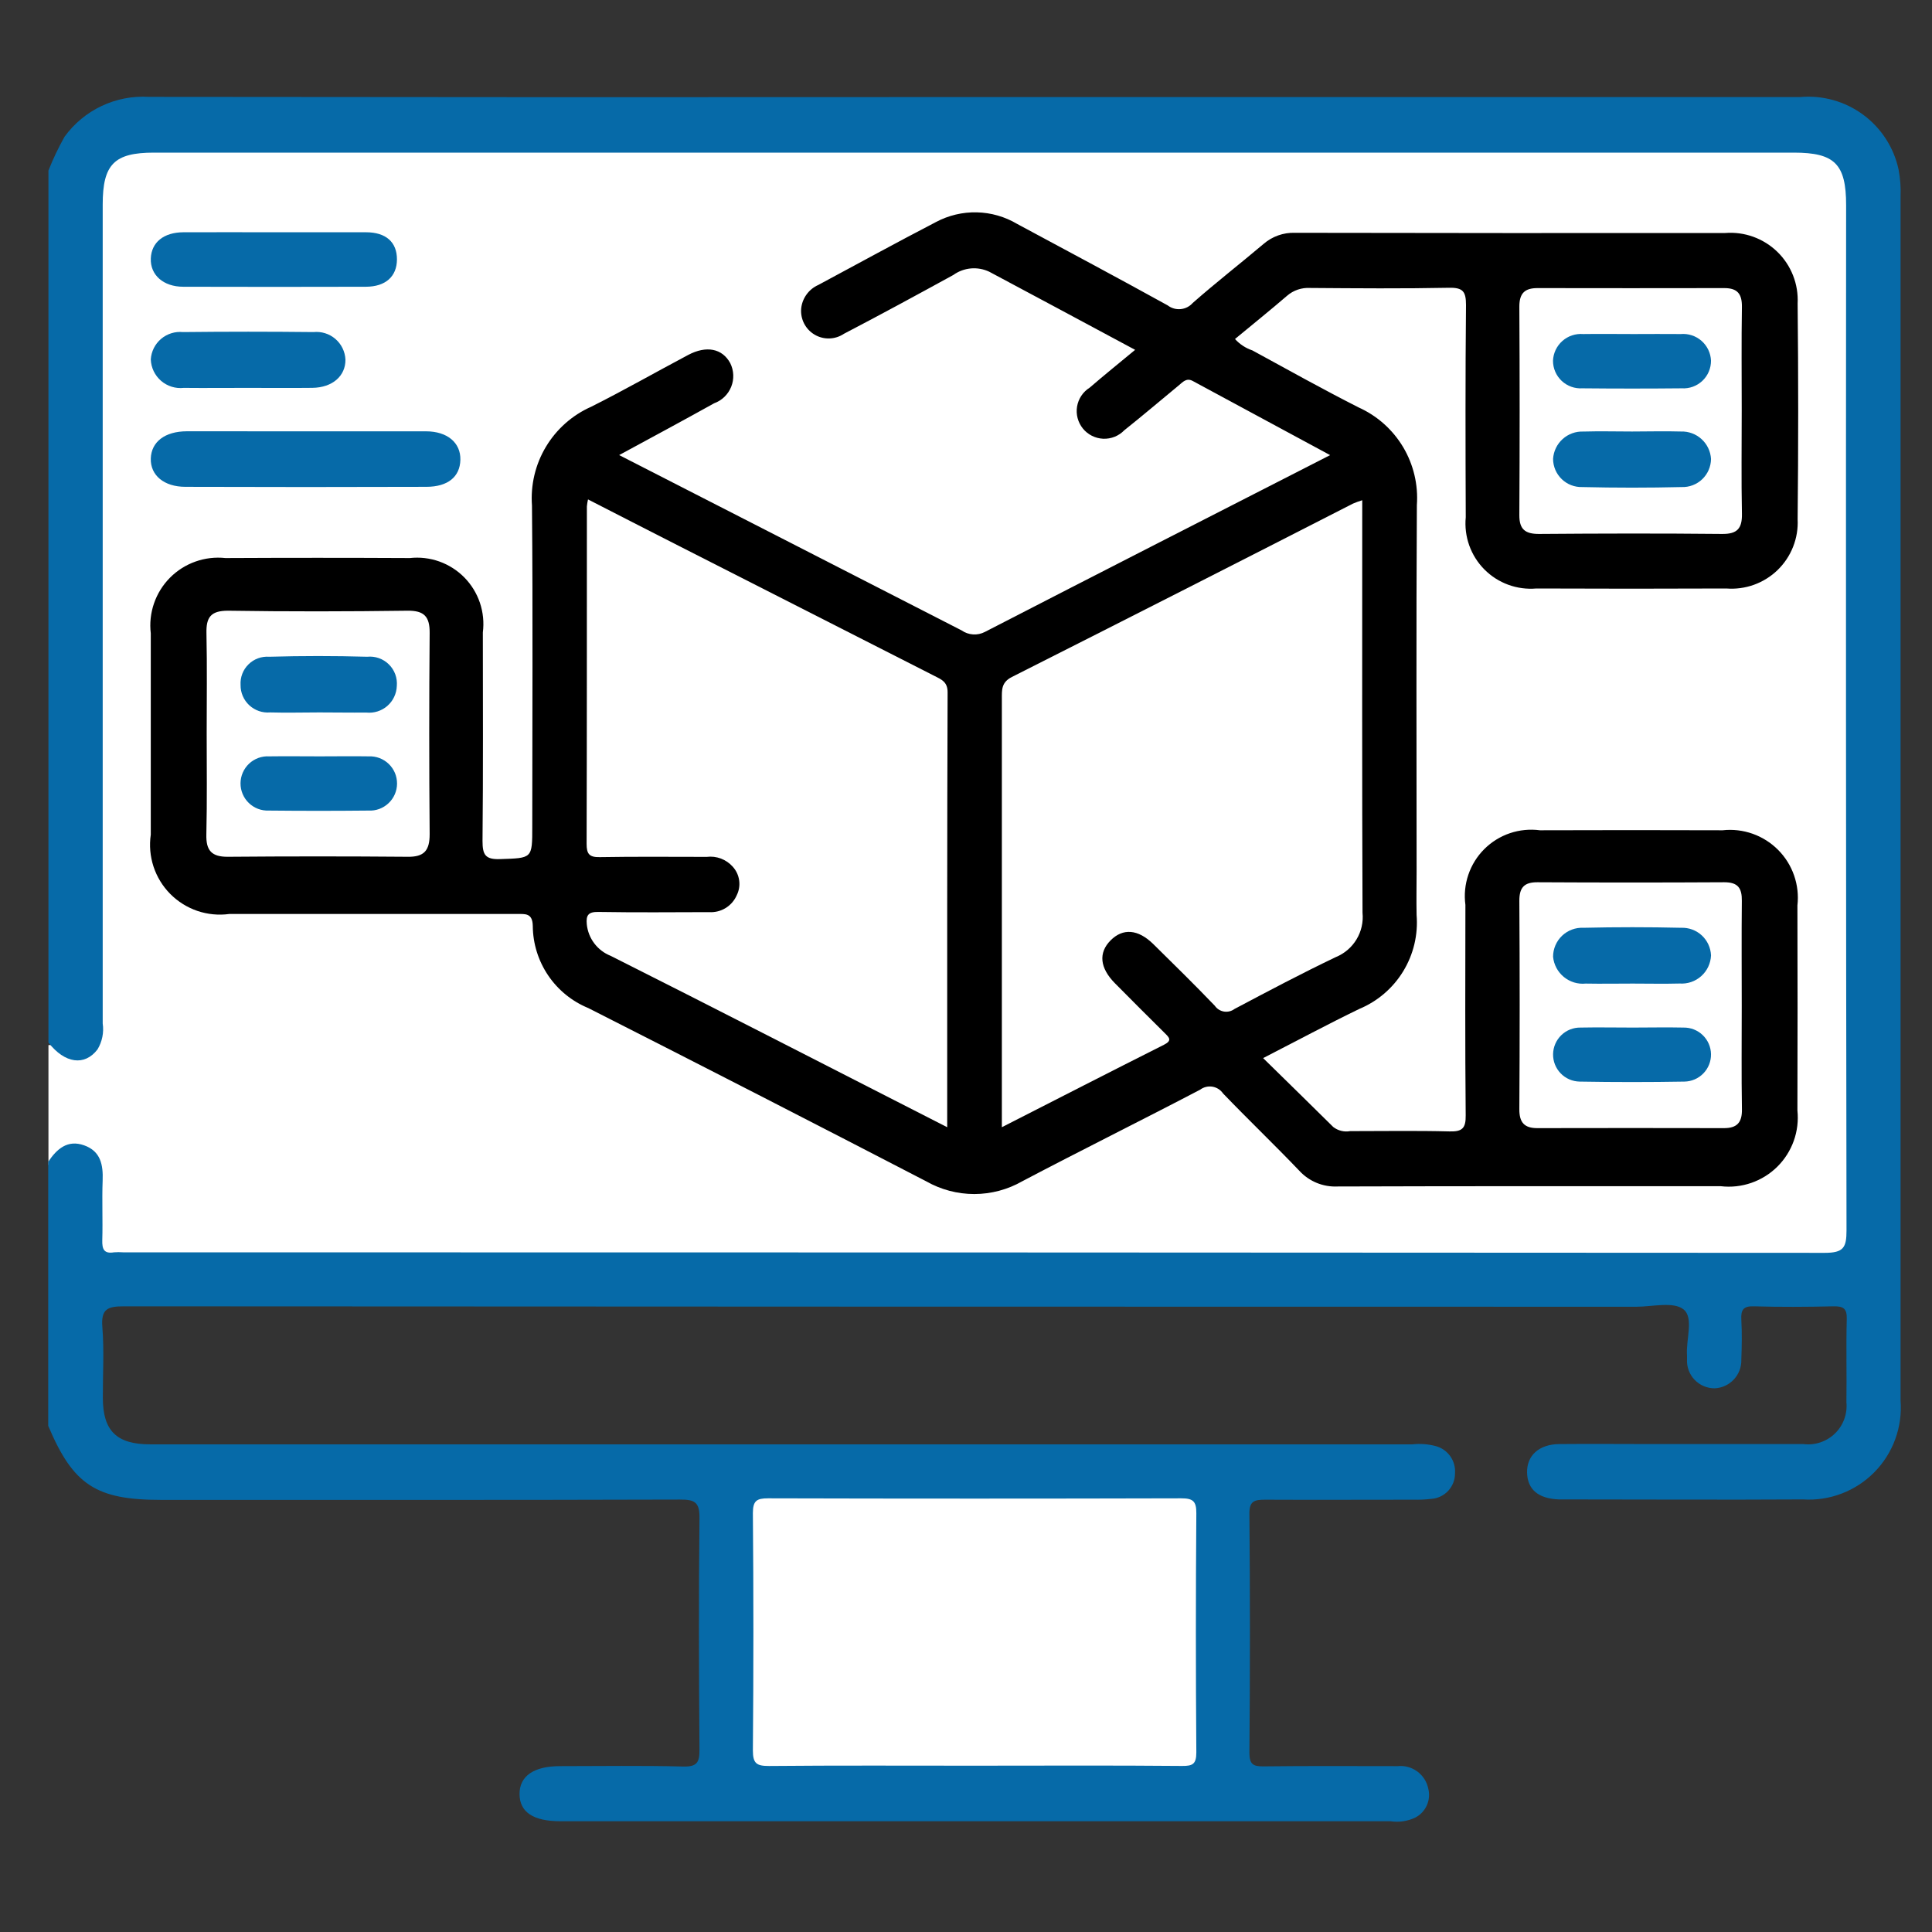 <svg width="100" height="100" viewBox="0 0 100 100" fill="none" xmlns="http://www.w3.org/2000/svg">
<rect x="0" y="0" width="100" height="100" fill="#333333" stroke="none"/>
<g clip-path="url(#clip0_2006_3084)">
<mask id="mask0_2006_3084" style="mask-type:luminance" maskUnits="userSpaceOnUse" x="0" y="0" width="100" height="100">
<path d="M100 0H0V100H100V0Z" fill="white"/>
</mask>
<g mask="url(#mask0_2006_3084)">
<path d="M2.508 60.294V54.097C2.824 54.047 3.019 54.287 3.263 54.413C3.415 54.526 3.595 54.596 3.784 54.615C3.972 54.635 4.163 54.603 4.335 54.524C4.507 54.445 4.655 54.321 4.763 54.165C4.871 54.01 4.936 53.828 4.949 53.639C5.018 53.206 5.04 52.766 5.014 52.328C5.014 38.686 5.014 25.044 5.014 11.402C4.99 10.839 5.01 10.275 5.074 9.715C5.136 9.15 5.401 8.625 5.82 8.24C6.238 7.854 6.782 7.634 7.351 7.619C7.756 7.587 8.163 7.599 8.568 7.599H92.329C92.641 7.599 92.954 7.599 93.264 7.599C93.603 7.575 93.942 7.622 94.26 7.738C94.578 7.854 94.868 8.036 95.111 8.272C95.354 8.508 95.545 8.793 95.67 9.108C95.796 9.422 95.853 9.76 95.84 10.099C95.865 10.474 95.856 10.849 95.856 11.225C95.856 28.496 95.856 45.768 95.856 63.04C95.856 65.249 95.821 65.282 93.603 65.282H7.223C5.066 65.282 5.019 65.232 5.013 63.087C5.013 62.398 5.054 61.709 4.984 61.023C4.866 59.842 4.151 59.483 3.106 60.07C2.918 60.178 2.749 60.345 2.508 60.294Z" fill="white"/>
<path d="M2.508 8.827C2.745 8.225 3.024 7.64 3.341 7.077C3.836 6.394 4.496 5.847 5.259 5.486C6.021 5.126 6.862 4.963 7.704 5.014C21.965 5.032 36.224 5.036 50.484 5.024C64.713 5.024 78.942 5.024 93.171 5.024C94.332 4.919 95.49 5.242 96.43 5.932C97.368 6.622 98.023 7.631 98.269 8.77C98.357 9.229 98.392 9.696 98.373 10.162C98.373 30.94 98.373 51.717 98.373 72.495C98.425 73.175 98.331 73.857 98.096 74.497C97.862 75.137 97.493 75.719 97.014 76.204C96.535 76.689 95.958 77.066 95.321 77.308C94.684 77.551 94.003 77.654 93.323 77.61C89.173 77.635 85.023 77.61 80.873 77.61C80.809 77.61 80.748 77.61 80.686 77.61C79.62 77.567 79.061 77.095 79.041 76.222C79.021 75.349 79.646 74.755 80.708 74.745C82.299 74.729 83.891 74.745 85.483 74.745C88.105 74.745 90.726 74.745 93.346 74.745C93.642 74.782 93.942 74.752 94.225 74.656C94.507 74.561 94.765 74.404 94.978 74.196C95.192 73.988 95.356 73.735 95.458 73.455C95.56 73.175 95.599 72.875 95.57 72.579C95.591 71.144 95.549 69.709 95.588 68.274C95.603 67.724 95.411 67.607 94.9 67.615C93.528 67.647 92.153 67.655 90.781 67.615C90.216 67.597 90.105 67.81 90.131 68.312C90.169 68.995 90.156 69.685 90.131 70.37C90.143 70.749 90.006 71.117 89.749 71.395C89.492 71.674 89.136 71.84 88.758 71.859C88.563 71.861 88.37 71.823 88.19 71.747C88.011 71.672 87.849 71.56 87.714 71.42C87.579 71.279 87.475 71.113 87.407 70.93C87.339 70.748 87.309 70.553 87.32 70.359C87.32 70.297 87.32 70.234 87.32 70.172C87.253 69.339 87.689 68.209 87.135 67.77C86.609 67.357 85.525 67.637 84.686 67.637C58.599 67.637 32.513 67.63 6.426 67.615C5.566 67.615 5.221 67.747 5.298 68.697C5.396 69.905 5.318 71.127 5.323 72.345C5.323 74.062 6.036 74.759 7.774 74.759C29.552 74.759 51.33 74.759 73.108 74.759C73.511 74.715 73.919 74.745 74.311 74.849C74.616 74.93 74.883 75.116 75.066 75.374C75.248 75.632 75.335 75.945 75.311 76.26C75.313 76.593 75.189 76.914 74.964 77.159C74.739 77.404 74.43 77.554 74.098 77.58C73.789 77.617 73.477 77.632 73.166 77.624C70.608 77.624 68.048 77.637 65.49 77.624C64.939 77.624 64.656 77.682 64.669 78.365C64.706 82.483 64.706 86.601 64.669 90.719C64.669 91.325 64.865 91.434 65.413 91.427C67.721 91.399 70.031 91.414 72.341 91.415C72.703 91.377 73.067 91.476 73.36 91.692C73.653 91.907 73.856 92.225 73.928 92.582C74.001 92.872 73.973 93.178 73.85 93.451C73.726 93.723 73.514 93.945 73.248 94.082C72.85 94.268 72.406 94.333 71.971 94.267C67.193 94.267 62.419 94.267 57.648 94.267H29.009C27.605 94.267 26.898 93.797 26.891 92.865C26.884 91.934 27.623 91.415 28.988 91.415C31.11 91.415 33.233 91.379 35.353 91.435C36.086 91.455 36.209 91.219 36.205 90.547C36.173 86.547 36.163 82.56 36.205 78.569C36.215 77.755 35.958 77.615 35.205 77.617C26.25 77.644 17.293 77.634 8.338 77.634C4.966 77.634 3.789 76.862 2.496 73.8V60.134C2.941 59.467 3.496 58.977 4.354 59.282C5.213 59.587 5.343 60.29 5.313 61.105C5.274 62.134 5.324 63.164 5.294 64.192C5.281 64.659 5.384 64.905 5.901 64.82C6.057 64.808 6.214 64.808 6.369 64.82C35.728 64.82 65.087 64.829 94.446 64.847C95.424 64.847 95.576 64.574 95.575 63.68C95.547 45.995 95.54 28.309 95.555 10.623C95.555 8.492 94.966 7.9 92.85 7.9H7.964C5.913 7.9 5.316 8.505 5.316 10.587C5.316 24.717 5.316 38.846 5.316 52.975C5.385 53.441 5.29 53.916 5.046 54.319C4.379 55.19 3.356 55.05 2.508 53.964V8.827Z" fill="#066AA8"/>
<path d="M32.047 23.555C38.047 26.625 43.91 29.623 49.77 32.628C49.945 32.751 50.15 32.823 50.363 32.837C50.576 32.852 50.789 32.807 50.979 32.708C56.89 29.662 62.812 26.642 68.847 23.557C66.428 22.252 64.084 20.99 61.743 19.723C61.41 19.538 61.222 19.777 61.012 19.948C60.072 20.722 59.147 21.513 58.194 22.27C58.053 22.416 57.883 22.531 57.694 22.607C57.506 22.682 57.304 22.717 57.101 22.709C56.898 22.7 56.7 22.648 56.518 22.557C56.337 22.466 56.177 22.338 56.049 22.18C55.922 22.022 55.829 21.839 55.777 21.643C55.725 21.447 55.716 21.242 55.749 21.042C55.783 20.842 55.858 20.651 55.971 20.482C56.084 20.314 56.231 20.171 56.404 20.063C57.154 19.415 57.927 18.793 58.754 18.108C56.189 16.733 53.699 15.393 51.204 14.065C50.907 13.924 50.578 13.865 50.252 13.894C49.925 13.924 49.612 14.04 49.345 14.232C47.464 15.263 45.58 16.288 43.679 17.278C43.456 17.427 43.196 17.511 42.928 17.518C42.66 17.526 42.395 17.458 42.165 17.322C41.934 17.186 41.746 16.988 41.623 16.75C41.5 16.512 41.446 16.244 41.468 15.977C41.494 15.711 41.59 15.458 41.747 15.242C41.903 15.026 42.114 14.855 42.358 14.748C44.385 13.66 46.404 12.553 48.445 11.493C49.095 11.147 49.823 10.974 50.559 10.991C51.295 11.008 52.014 11.214 52.647 11.59C55.249 12.988 57.855 14.38 60.44 15.807C60.632 15.954 60.873 16.023 61.114 15.999C61.354 15.976 61.577 15.862 61.737 15.68C62.932 14.628 64.19 13.65 65.403 12.625C65.852 12.237 66.429 12.031 67.022 12.05C74.446 12.064 81.871 12.068 89.295 12.06C89.789 12.021 90.285 12.088 90.751 12.256C91.216 12.425 91.641 12.69 91.996 13.035C92.351 13.381 92.628 13.798 92.809 14.259C92.99 14.72 93.07 15.214 93.045 15.708C93.084 19.433 93.084 23.155 93.045 26.875C93.07 27.361 92.99 27.847 92.811 28.3C92.633 28.754 92.36 29.163 92.011 29.503C91.661 29.842 91.243 30.103 90.785 30.268C90.327 30.433 89.839 30.498 89.353 30.46C86.078 30.474 82.8 30.474 79.52 30.46C79.027 30.503 78.53 30.436 78.066 30.266C77.601 30.096 77.179 29.825 76.83 29.473C76.482 29.122 76.215 28.698 76.048 28.231C75.882 27.765 75.82 27.268 75.867 26.775C75.853 23.108 75.844 19.452 75.88 15.79C75.88 15.1 75.732 14.882 75.012 14.895C72.61 14.943 70.209 14.923 67.807 14.905C67.373 14.88 66.945 15.025 66.617 15.31C65.742 16.063 64.842 16.787 63.923 17.547C64.168 17.818 64.479 18.022 64.825 18.138C66.659 19.138 68.474 20.152 70.325 21.09C71.284 21.522 72.087 22.239 72.626 23.142C73.164 24.046 73.412 25.093 73.337 26.142C73.299 32.463 73.323 38.785 73.323 45.107C73.323 45.858 73.307 46.607 73.323 47.36C73.406 48.38 73.163 49.4 72.629 50.274C72.096 51.148 71.3 51.83 70.355 52.223C68.735 53.007 67.15 53.858 65.379 54.767C66.632 55.995 67.825 57.16 69.008 58.332C69.131 58.427 69.272 58.496 69.423 58.533C69.574 58.57 69.731 58.575 69.884 58.547C71.599 58.547 73.315 58.518 75.03 58.562C75.677 58.578 75.875 58.407 75.864 57.728C75.83 54.098 75.844 50.467 75.849 46.837C75.779 46.313 75.83 45.78 76 45.28C76.169 44.779 76.451 44.325 76.825 43.951C77.198 43.578 77.653 43.295 78.153 43.126C78.654 42.957 79.187 42.905 79.71 42.975C82.861 42.964 86.012 42.964 89.162 42.975C89.686 42.917 90.216 42.979 90.713 43.154C91.21 43.33 91.662 43.615 92.034 43.989C92.406 44.362 92.689 44.815 92.862 45.313C93.035 45.811 93.094 46.341 93.034 46.865C93.044 50.402 93.044 53.938 93.034 57.475C93.09 58.007 93.025 58.546 92.845 59.05C92.665 59.554 92.374 60.011 91.994 60.388C91.613 60.765 91.153 61.051 90.647 61.226C90.141 61.401 89.602 61.46 89.07 61.398C82.457 61.398 75.844 61.39 69.237 61.412C68.867 61.43 68.496 61.367 68.153 61.226C67.81 61.085 67.502 60.87 67.252 60.597C65.957 59.242 64.6 57.945 63.305 56.597C63.242 56.504 63.16 56.425 63.065 56.365C62.97 56.305 62.863 56.264 62.752 56.246C62.641 56.228 62.528 56.233 62.419 56.26C62.309 56.287 62.207 56.336 62.117 56.403C59.062 58.002 55.97 59.532 52.92 61.138C52.163 61.572 51.306 61.801 50.434 61.803C49.561 61.804 48.703 61.578 47.945 61.147C42.133 58.136 36.301 55.145 30.45 52.177C29.607 51.831 28.885 51.244 28.374 50.489C27.863 49.735 27.585 48.846 27.577 47.935C27.567 47.247 27.183 47.308 26.744 47.308C21.784 47.308 16.823 47.308 11.864 47.308C11.309 47.383 10.744 47.328 10.214 47.148C9.685 46.967 9.204 46.666 8.81 46.268C8.417 45.87 8.121 45.386 7.946 44.854C7.772 44.322 7.723 43.757 7.804 43.203C7.804 39.73 7.804 36.256 7.804 32.782C7.742 32.258 7.8 31.727 7.972 31.229C8.144 30.731 8.426 30.278 8.797 29.903C9.168 29.529 9.619 29.243 10.116 29.067C10.613 28.89 11.143 28.828 11.667 28.885C14.849 28.869 18.031 28.869 21.212 28.885C21.728 28.828 22.251 28.889 22.74 29.063C23.229 29.238 23.672 29.521 24.037 29.891C24.4 30.262 24.675 30.71 24.841 31.202C25.006 31.695 25.058 32.218 24.992 32.733C24.992 36.333 25.012 39.932 24.975 43.532C24.975 44.248 25.123 44.493 25.884 44.467C27.55 44.41 27.55 44.453 27.55 42.787C27.55 37.247 27.585 31.707 27.535 26.168C27.457 25.103 27.709 24.04 28.258 23.124C28.807 22.208 29.626 21.484 30.602 21.052C32.297 20.202 33.945 19.26 35.62 18.372C36.563 17.872 37.389 18.038 37.798 18.798C37.892 18.988 37.945 19.194 37.953 19.405C37.961 19.616 37.925 19.826 37.846 20.022C37.767 20.218 37.648 20.395 37.496 20.542C37.345 20.688 37.164 20.801 36.965 20.873C35.36 21.767 33.747 22.633 32.047 23.555Z" fill="black"/>
<path d="M15.857 22.325C17.921 22.325 19.984 22.325 22.047 22.325C23.155 22.325 23.851 22.917 23.829 23.802C23.807 24.687 23.175 25.195 22.072 25.198C17.914 25.212 13.757 25.212 9.6 25.198C8.479 25.198 7.779 24.593 7.805 23.732C7.832 22.87 8.535 22.327 9.67 22.323C11.732 22.32 13.795 22.325 15.857 22.325Z" fill="#066AA8"/>
<path d="M14.264 12.022C15.824 12.022 17.384 12.022 18.946 12.022C19.981 12.022 20.548 12.538 20.546 13.425C20.544 14.312 19.956 14.838 18.943 14.842C15.79 14.851 12.638 14.851 9.486 14.842C8.453 14.842 7.771 14.23 7.806 13.377C7.838 12.543 8.473 12.028 9.489 12.022C11.081 12.015 12.673 12.022 14.264 12.022Z" fill="#066AA8"/>
<path d="M12.795 20.077C11.7 20.077 10.606 20.088 9.511 20.077C9.301 20.1 9.088 20.08 8.886 20.017C8.684 19.954 8.497 19.851 8.337 19.712C8.177 19.574 8.047 19.404 7.955 19.213C7.864 19.023 7.812 18.815 7.805 18.603C7.817 18.4 7.871 18.201 7.962 18.018C8.054 17.835 8.181 17.673 8.337 17.541C8.492 17.409 8.673 17.31 8.868 17.249C9.063 17.188 9.268 17.168 9.471 17.188C11.721 17.163 13.972 17.163 16.223 17.188C16.426 17.167 16.632 17.187 16.827 17.248C17.022 17.308 17.203 17.409 17.358 17.542C17.513 17.675 17.64 17.838 17.729 18.022C17.819 18.206 17.87 18.406 17.88 18.61C17.891 19.457 17.213 20.06 16.17 20.075C15.05 20.088 13.92 20.077 12.795 20.077Z" fill="#066AA8"/>
<path d="M50.399 91.392C46.867 91.392 43.334 91.375 39.802 91.407C39.165 91.407 38.969 91.282 38.969 90.605C39.004 86.511 39.004 82.416 38.969 78.32C38.969 77.682 39.162 77.552 39.757 77.553C46.884 77.572 54.011 77.572 61.139 77.553C61.74 77.553 61.927 77.694 61.922 78.325C61.891 82.451 61.891 86.577 61.922 90.704C61.922 91.315 61.729 91.409 61.182 91.405C57.58 91.372 53.985 91.392 50.399 91.392Z" fill="white"/>
<path d="M70.509 25.892V26.697C70.509 33.545 70.496 40.395 70.524 47.244C70.572 47.724 70.464 48.208 70.214 48.621C69.965 49.035 69.588 49.357 69.141 49.539C67.371 50.384 65.641 51.3 63.901 52.222C63.823 52.28 63.735 52.323 63.641 52.346C63.547 52.369 63.449 52.373 63.353 52.358C63.257 52.342 63.165 52.307 63.083 52.255C63.001 52.203 62.931 52.135 62.876 52.055C61.837 50.972 60.766 49.92 59.696 48.867C58.901 48.087 58.119 48.034 57.483 48.675C56.846 49.317 56.926 50.099 57.706 50.89C58.561 51.759 59.428 52.617 60.292 53.477C60.516 53.699 60.684 53.855 60.252 54.074C57.479 55.469 54.716 56.885 51.856 58.344V55.134C51.856 48.817 51.856 42.5 51.856 36.182C51.856 35.714 51.822 35.319 52.377 35.039C58.267 32.066 64.149 29.076 70.024 26.069C70.183 26.001 70.344 25.942 70.509 25.892Z" fill="white"/>
<path d="M49.027 58.345C45.748 56.67 42.593 55.055 39.437 53.445C36.828 52.112 34.217 50.787 31.603 49.472C31.268 49.339 30.976 49.116 30.759 48.828C30.542 48.541 30.408 48.199 30.372 47.84C30.327 47.368 30.452 47.193 30.97 47.202C32.878 47.233 34.788 47.218 36.698 47.212C36.997 47.232 37.295 47.159 37.551 47.004C37.807 46.849 38.009 46.619 38.13 46.345C38.251 46.106 38.296 45.836 38.259 45.571C38.223 45.306 38.107 45.058 37.927 44.86C37.76 44.673 37.551 44.528 37.316 44.44C37.082 44.351 36.829 44.321 36.58 44.352C34.733 44.352 32.887 44.333 31.04 44.365C30.498 44.375 30.362 44.198 30.363 43.675C30.38 37.853 30.375 32.033 30.377 26.212C30.389 26.09 30.408 25.969 30.435 25.85C31.992 26.647 33.508 27.427 35.028 28.2C39.473 30.462 43.917 32.723 48.362 34.983C48.723 35.167 49.05 35.288 49.048 35.833C49.02 43.28 49.027 50.728 49.027 58.345Z" fill="white"/>
<path d="M10.698 37.943C10.698 36.223 10.724 34.502 10.686 32.777C10.668 31.957 10.901 31.61 11.801 31.61C14.898 31.658 17.996 31.652 21.093 31.61C21.959 31.6 22.246 31.918 22.239 32.762C22.21 36.235 22.21 39.708 22.239 43.18C22.239 44.03 21.949 44.36 21.098 44.347C18.001 44.321 14.903 44.321 11.804 44.347C10.939 44.355 10.658 44.013 10.681 43.18C10.723 41.448 10.698 39.697 10.698 37.943Z" fill="white"/>
<path d="M90.151 21.24C90.151 23.023 90.126 24.807 90.162 26.59C90.177 27.352 89.922 27.645 89.136 27.637C85.969 27.605 82.816 27.612 79.656 27.637C78.947 27.637 78.636 27.402 78.641 26.66C78.662 23.062 78.662 19.465 78.641 15.867C78.641 15.168 78.932 14.91 79.587 14.912C82.81 14.918 86.032 14.918 89.254 14.912C89.947 14.912 90.172 15.23 90.161 15.899C90.132 17.674 90.151 19.457 90.151 21.24Z" fill="white"/>
<path d="M90.152 52.07C90.152 53.853 90.132 55.637 90.162 57.42C90.174 58.105 89.902 58.393 89.234 58.392C86.012 58.385 82.79 58.385 79.567 58.392C78.901 58.392 78.636 58.098 78.641 57.411C78.664 53.814 78.664 50.216 78.641 46.618C78.641 45.941 78.891 45.661 79.579 45.665C82.801 45.683 86.023 45.683 89.246 45.665C89.963 45.665 90.166 45.972 90.157 46.63C90.138 48.442 90.152 50.255 90.152 52.07Z" fill="white"/>
<path d="M16.52 36.875C15.675 36.875 14.83 36.9 13.985 36.875C13.789 36.892 13.592 36.868 13.406 36.805C13.22 36.741 13.049 36.639 12.904 36.506C12.76 36.372 12.645 36.21 12.567 36.029C12.489 35.848 12.45 35.654 12.452 35.457C12.44 35.26 12.47 35.062 12.54 34.878C12.611 34.693 12.72 34.526 12.861 34.388C13.001 34.249 13.17 34.142 13.355 34.074C13.54 34.006 13.738 33.979 13.935 33.993C15.624 33.945 17.314 33.945 19.005 33.993C19.21 33.972 19.417 33.997 19.611 34.065C19.805 34.134 19.982 34.244 20.128 34.389C20.275 34.533 20.388 34.709 20.459 34.902C20.529 35.095 20.557 35.302 20.539 35.507C20.532 35.703 20.485 35.896 20.401 36.073C20.317 36.251 20.197 36.409 20.049 36.538C19.901 36.667 19.727 36.764 19.54 36.823C19.353 36.882 19.155 36.902 18.96 36.882C18.154 36.89 17.338 36.875 16.52 36.875Z" fill="#066AA8"/>
<path d="M16.557 39.149C17.402 39.149 18.245 39.135 19.088 39.149C19.279 39.141 19.468 39.172 19.646 39.239C19.824 39.307 19.986 39.41 20.123 39.542C20.259 39.674 20.368 39.833 20.442 40.008C20.515 40.184 20.552 40.372 20.551 40.562C20.55 40.753 20.51 40.941 20.434 41.115C20.358 41.289 20.247 41.446 20.108 41.576C19.97 41.707 19.806 41.807 19.627 41.873C19.448 41.938 19.259 41.966 19.069 41.955C17.35 41.973 15.631 41.973 13.912 41.955C13.722 41.963 13.532 41.932 13.354 41.865C13.177 41.797 13.014 41.694 12.878 41.562C12.741 41.43 12.633 41.271 12.559 41.096C12.485 40.92 12.448 40.732 12.449 40.541C12.451 40.351 12.491 40.163 12.567 39.989C12.643 39.815 12.754 39.658 12.892 39.527C13.031 39.397 13.194 39.297 13.373 39.231C13.552 39.166 13.742 39.138 13.932 39.149C14.805 39.137 15.685 39.149 16.557 39.149Z" fill="#066AA8"/>
<path d="M84.478 22.335C85.312 22.335 86.162 22.31 87.003 22.335C87.398 22.321 87.782 22.463 88.073 22.729C88.364 22.995 88.54 23.364 88.562 23.758C88.559 23.954 88.518 24.148 88.44 24.327C88.362 24.507 88.248 24.669 88.106 24.805C87.965 24.94 87.797 25.045 87.614 25.115C87.431 25.185 87.236 25.217 87.04 25.21C85.327 25.251 83.613 25.251 81.898 25.21C81.703 25.216 81.508 25.183 81.325 25.112C81.142 25.042 80.975 24.935 80.834 24.799C80.694 24.663 80.581 24.5 80.504 24.32C80.428 24.14 80.387 23.946 80.387 23.75C80.412 23.356 80.59 22.988 80.883 22.724C81.176 22.46 81.561 22.321 81.955 22.337C82.795 22.312 83.637 22.335 84.478 22.335Z" fill="#066AA8"/>
<path d="M84.561 17.29C85.371 17.29 86.183 17.28 86.993 17.29C87.187 17.273 87.383 17.296 87.568 17.356C87.754 17.417 87.925 17.515 88.071 17.643C88.218 17.772 88.337 17.929 88.421 18.105C88.505 18.281 88.553 18.472 88.561 18.667C88.562 18.863 88.523 19.056 88.447 19.236C88.37 19.416 88.257 19.578 88.115 19.712C87.973 19.846 87.805 19.95 87.621 20.017C87.437 20.083 87.241 20.111 87.046 20.099C85.332 20.116 83.617 20.116 81.903 20.099C81.708 20.111 81.513 20.084 81.329 20.018C81.145 19.952 80.976 19.849 80.834 19.716C80.691 19.582 80.578 19.421 80.5 19.241C80.422 19.062 80.383 18.869 80.383 18.674C80.39 18.479 80.437 18.288 80.52 18.112C80.604 17.936 80.722 17.778 80.868 17.649C81.013 17.52 81.184 17.421 81.368 17.36C81.553 17.298 81.749 17.274 81.943 17.29C82.814 17.277 83.689 17.29 84.561 17.29Z" fill="#066AA8"/>
<path d="M84.507 50.91C83.697 50.91 82.887 50.925 82.077 50.91C81.875 50.931 81.67 50.91 81.476 50.852C81.282 50.792 81.101 50.696 80.944 50.567C80.787 50.438 80.657 50.279 80.561 50.1C80.466 49.921 80.406 49.724 80.387 49.522C80.386 49.319 80.428 49.117 80.508 48.93C80.588 48.743 80.705 48.574 80.852 48.434C81 48.294 81.174 48.185 81.365 48.114C81.555 48.043 81.758 48.012 81.962 48.022C83.644 47.983 85.327 47.983 87.012 48.022C87.208 48.014 87.403 48.045 87.587 48.112C87.771 48.18 87.94 48.283 88.084 48.416C88.228 48.549 88.344 48.709 88.426 48.887C88.508 49.066 88.554 49.258 88.562 49.454C88.553 49.657 88.504 49.856 88.418 50.039C88.331 50.223 88.209 50.387 88.057 50.523C87.906 50.658 87.73 50.762 87.538 50.828C87.346 50.894 87.142 50.921 86.94 50.907C86.128 50.929 85.317 50.91 84.507 50.91Z" fill="#066AA8"/>
<path d="M84.521 53.187C85.394 53.187 86.268 53.167 87.139 53.187C87.323 53.184 87.505 53.217 87.676 53.284C87.847 53.352 88.003 53.452 88.135 53.58C88.267 53.708 88.373 53.86 88.446 54.029C88.519 54.197 88.558 54.378 88.561 54.562C88.564 54.745 88.531 54.928 88.464 55.099C88.396 55.27 88.296 55.425 88.168 55.557C88.04 55.689 87.888 55.795 87.719 55.868C87.551 55.941 87.37 55.98 87.186 55.983C85.378 56.014 83.57 56.014 81.763 55.983C81.579 55.98 81.398 55.941 81.229 55.868C81.061 55.795 80.908 55.69 80.781 55.558C80.523 55.291 80.381 54.934 80.387 54.563C80.393 54.192 80.546 53.839 80.812 53.581C81.079 53.322 81.437 53.181 81.808 53.187C82.711 53.169 83.616 53.187 84.521 53.187Z" fill="#066AA8"/>
</g>
</g>
<defs>
<clipPath id="clip0_2006_3084">
<rect width="100" height="100" fill="white"/>
</clipPath>
</defs>
</svg>
